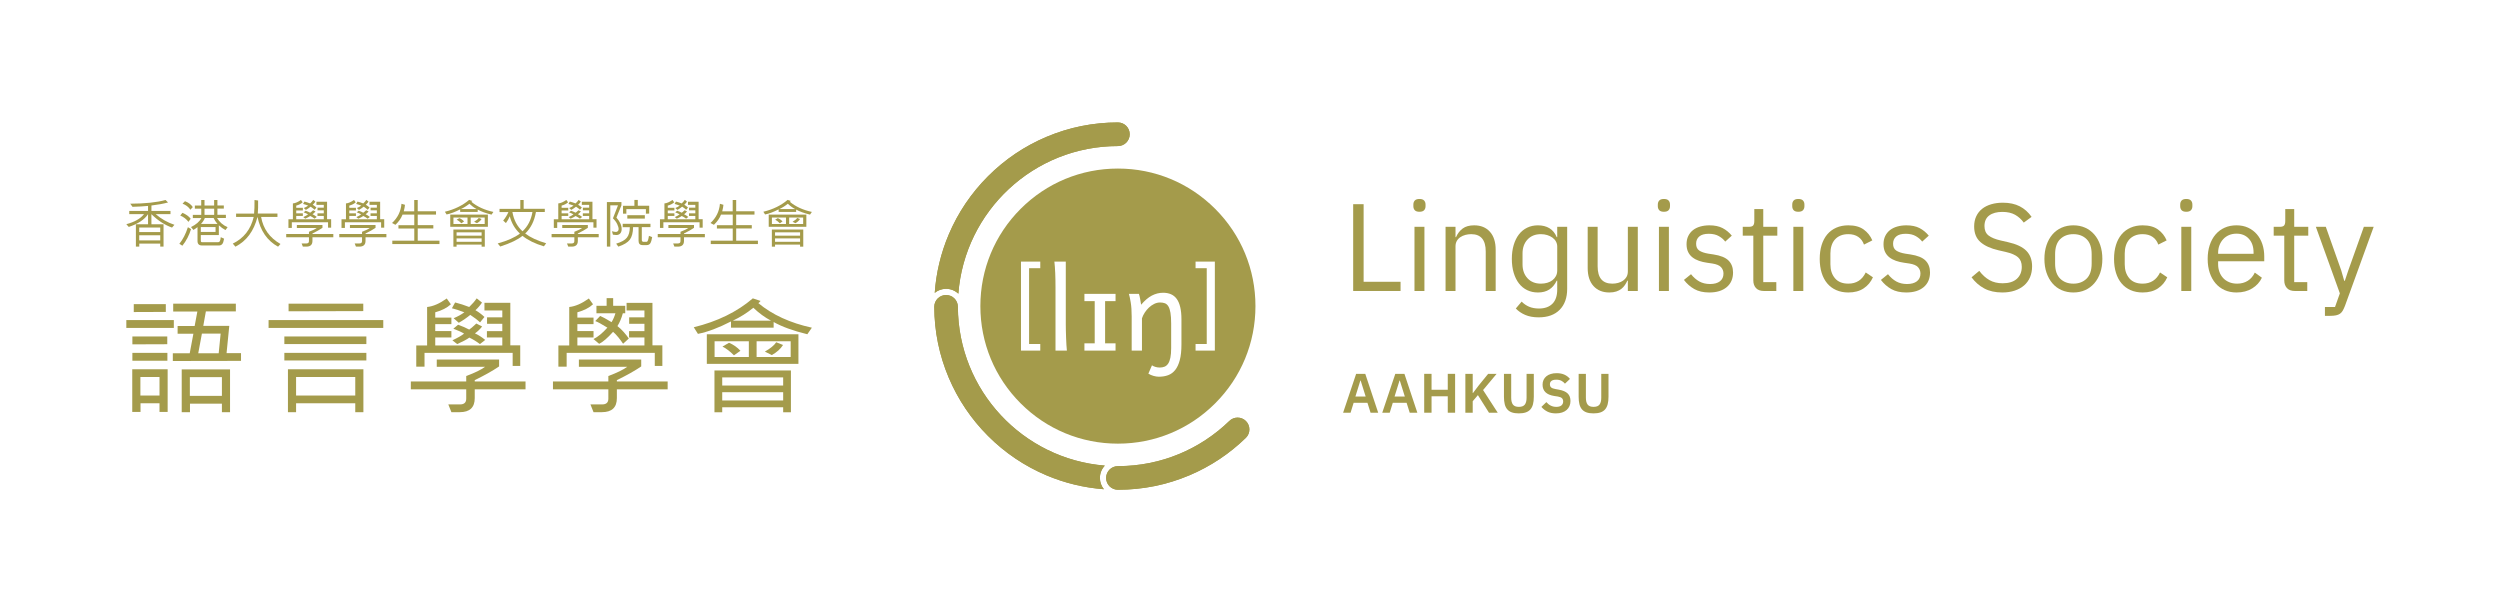 <?xml version="1.0" encoding="utf-8"?>
<!-- Generator: Adobe Illustrator 16.0.0, SVG Export Plug-In . SVG Version: 6.00 Build 0)  -->
<!DOCTYPE svg PUBLIC "-//W3C//DTD SVG 1.0//EN" "http://www.w3.org/TR/2001/REC-SVG-20010904/DTD/svg10.dtd">
<svg version="1.0" id="Logotypes" xmlns="http://www.w3.org/2000/svg" xmlns:xlink="http://www.w3.org/1999/xlink" x="0px" y="0px"
	 width="2893.978px" height="708.662px" viewBox="0 0 2893.978 708.662" enable-background="new 0 0 2893.978 708.662"
	 xml:space="preserve">
<g>
	<defs>
		<rect id="SVGID_15_" x="0.001" y="0.005" width="2893.976" height="708.663"/>
	</defs>
	<clipPath id="SVGID_2_">
		<use xlink:href="#SVGID_15_"  overflow="visible"/>
	</clipPath>
	<g clip-path="url(#SVGID_2_)">
		<g>
			<g>
				<path fill="#A49B4B" d="M201.224,379.624h-54.992v-9.13h54.992V379.624z M194.068,476.829h-9.422v-10.006h-21.982v10.006h-9.568
					V427.46h40.973V476.829z M193.628,398.467l-40.387,0.146v-9.128h40.387V398.467z M193.775,417.601h-40.533v-9.129h40.533
					V417.601z M191.949,361.073l-37.1,0.146v-9.129h37.1V361.073z M184.646,457.841v-21.398h-22.129v21.398H184.646z
					 M279.003,417.747l-78.947,0.145v-8.982h19.572l4.236-22.566h-18.258v-8.982h19.719l3.139-16.725h-27.971v-9.129h72.521v8.982
					h-34.691l-2.994,16.726h30.09l-3.141,31.548h16.725V417.747z M266.294,477.122h-9.42v-9.859h-36.955v9.859h-9.566v-49.516
					h55.941V477.122z M256.875,458.278v-21.689h-37.1v21.689H256.875z M255.414,386.196h-21.691l-4.234,22.713h23.662
					L255.414,386.196z"/>
				<path fill="#A49B4B" d="M443.675,379.624H310.904v-9.13h132.771V379.624z M424.103,398.319H329.16v-8.835h94.943V398.319z
					 M424.103,417.308H329.16v-8.836h94.943V417.308z M420.669,477.122h-9.42v-10.299h-68.504v10.299h-9.422V427.46h87.346V477.122z
					 M420.525,360.124l-86.471,0.219v-8.836h86.471V360.124z M411.25,457.841v-21.398h-68.504v21.398H411.25z"/>
				<path fill="#A49B4B" d="M608.349,450.685h-58.791v10.15c0,10.857-5.77,16.287-17.311,16.287h-9.713l-3.578-8.982h13.584
					c4.771,0,7.158-2.193,7.158-6.573v-10.882h-64.123v-9.129h64.123v-6.281c10.174-3.799,17.453-7.352,21.836-10.662h-55.943v-8.4
					h72.158v7.961c-7.598,5.162-16.994,10.444-28.191,15.848v1.535h58.791V450.685z M602.214,423.589h-8.766v-15.117H491.425v15.994
					h-9.57v-24.539h12.563v-44.551c6.912-0.68,14.486-3.967,22.715-9.857l4.82,6.719c-4.434,4.09-10.471,7.182-18.113,9.275v6.135
					h18.695v7.596h-18.695v7.959h18.695v7.449h-18.695v9.275h77.633v-9.275h-17.82v-7.303h17.82v-8.545h-17.674v-7.449h17.674
					v-7.961h-20.668v-8.836h29.943v49.223h11.467V423.589z M560.804,366.917l-5.111,6.279c-2.777-2.676-6.551-5.574-11.32-8.689
					c-3.943,3.312-8.375,6.354-13.293,9.129l-5.988-5.26c4.723-1.945,8.859-4.234,12.416-6.863
					c-5.941-2.24-10.736-3.798-14.389-4.674l3.727-6.721c5.402,1.364,10.832,3.117,16.285,5.258
					c3.457-3.259,6.354-6.596,8.691-10.004l6.135,4.894c-1.949,3.019-4.48,5.964-7.596,8.837
					C553.962,361.146,557.445,363.752,560.804,366.917z M561.679,393.5l-6.133,4.819c-3.943-3.018-8.035-5.525-12.27-7.521
					c-2.629,1.995-7.303,4.503-14.021,7.521l-5.551-4.381c6.279-2.969,10.783-5.551,13.512-7.742
					c-2.729-1.703-6.865-3.602-12.416-5.696l5.477-4.6c5.014,1.802,9.299,3.675,12.854,5.622c1.361-0.778,4.113-3.115,8.252-7.012
					l6.719,3.434c-2.482,3.213-5.256,5.867-8.324,7.961C553.818,387.755,557.785,390.286,561.679,393.5z"/>
				<path fill="#A49B4B" d="M772.875,450.685h-58.791v10.15c0,10.857-5.77,16.287-17.309,16.287h-9.713l-3.578-8.982h13.584
					c4.77,0,7.156-2.193,7.156-6.573v-10.882h-64.121v-9.129h64.121v-6.281c10.176-3.799,17.453-7.352,21.838-10.662h-55.943v-8.4
					h72.156v7.961c-7.596,5.162-16.994,10.444-28.191,15.848v1.535h58.791V450.685z M766.742,423.589h-8.768v-15.117H655.951v15.994
					h-9.566v-24.539h12.561v-44.551c6.914-0.68,14.484-3.967,22.713-9.857l4.82,6.719c-4.43,4.09-10.469,7.182-18.113,9.275v6.135
					h18.697v7.596h-18.697v7.959h18.697v7.449h-18.697v9.275h77.633v-9.275h-17.818v-7.303h17.818v-8.545h-17.674v-7.449h17.674
					v-7.961H725.33v-8.836h29.943v49.223h11.469V423.589z M727.931,391.86l-6.654,6.084c-3.037-4.563-7.383-10.275-11.586-13.824
					c-6.533,7.28-11.906,11.913-16.105,13.895l-6.584-5.529c4.949-2.355,10.316-6.752,16.107-13.203
					c-6.584-4.101-11.275-6.637-14.076-7.605l5.744-5.941c2.334,0.922,6.719,3.316,13.166,7.189
					c1.916-3.135,3.406-6.568,4.48-10.301h-21.99v-8.639h11.789v-8.896h7.566v8.896h13.992v8.639h-2.77
					c-1.555,5.717-3.646,10.67-6.275,14.863C719.826,381.356,724.71,387.253,727.931,391.86z"/>
				<path fill="#A49B4B" d="M939.81,379.333l-5.258,7.594c-16.604-4.09-29.602-8.812-38.998-14.168v6.574h-49.371v-7.231
					c-14.217,7.352-26.973,12.149-38.27,14.388l-4.818-7.668c27.361-6.67,50.146-17.819,68.357-33.449l8.982,2.994
					c-0.975,1.218-1.826,2.07-2.557,2.555C894.042,364.36,914.687,373.831,939.81,379.333z M924.253,421.179H818.212v-34.252
					h106.041V421.179z M915.564,477.268h-8.982v-5.843h-70.549v5.843h-8.982v-48.421h88.514V477.268z M866.851,413.292v-18.258
					h-39.656v18.258H866.851z M906.582,446.302v-9.42h-70.549v9.42H906.582z M906.582,463.538v-9.568h-70.549v9.568H906.582z
					 M857.138,406.062l-7.521,5.258c-4.527-4.575-8.959-7.959-13.293-10.15l7.596-4.383
					C849.08,398.978,853.486,402.069,857.138,406.062z M892.56,371.226c-7.061-3.699-13.902-8.69-20.523-14.973
					c-7.061,5.844-14.971,10.834-23.734,14.973H892.56z M915.273,413.292v-18.258h-39.438v18.258H915.273z M906.435,399.343
					c-2.873,4.576-7.207,8.473-13,11.686l-8.033-4.018c6.379-3.602,10.76-7.205,13.145-10.809L906.435,399.343z"/>
			</g>
			<g>
				<path fill="#A49B4B" d="M201.912,260.237l-2.789,3.212c-8.359-2.94-16.32-8.121-23.881-15.542l0.061,11.73h14.01v25.801h-3.811
					v-3.449h-24.27v3.449H157.3v-25.801h14.07v-11.73c-4.119,6.301-11.561,11.23-22.32,14.792l-2.818-3.181
					c9.539-2.521,16.359-6.391,20.459-11.611h-17.07v-3.75h21.75v-5.789c-4.779,0.48-10.779,0.83-18,1.05l-2.58-3.631
					c17.061-0.06,30.682-1.488,40.861-4.289l2.881,2.88c-5.66,1.521-12.07,2.69-19.23,3.51v6.27h22.051v3.75l-17.191-0.059
					C186.523,253.368,193.773,257.499,201.912,260.237z M185.501,268.669v-5.281h-24.33v5.281H185.501z M185.501,278.299v-5.94
					h-24.33v5.94H185.501z"/>
				<path fill="#A49B4B" d="M217.513,262.998c-2.521,7.821-5.82,14.231-9.9,19.231l3.51,2.221
					c4.539-5.723,7.881-12.131,10.021-19.23L217.513,262.998z M211.183,246.349l-2.521,3.15c3.98,1.7,7.131,4.139,9.453,7.319
					l2.637-3.569C218.673,250.468,215.484,248.169,211.183,246.349z M214.123,232.909l-2.82,2.879c3.84,1.38,6.871,3.701,9.092,6.96
					l2.818-3.03C221.072,236.618,218.042,234.35,214.123,232.909z"/>
				<path fill="#A49B4B" d="M253.333,272.12v-11.313c2.379,2.241,4.939,4.08,7.682,5.521l2.461-3.331
					c-5.242-2.239-9.324-5.78-12.242-10.62h10.258v-3.689h-9.807v-7.17h7.408v-3.691h-7.408V231.5h-3.813v6.388h-11.129V231.5
					h-3.813v6.388h-7.377v3.689h7.439v7.17h-9.781v3.691h9.9c-2.219,4.16-6.23,7.621-12.029,10.379l2.818,3.331
					c1.715-0.995,3.295-2.075,4.74-3.239v16.08c0,3.439,1.721,5.16,5.16,5.16h19.65c1.602,0,2.867-0.531,3.795-1.59
					c0.932-1.06,1.656-3.15,2.176-6.27l-3.869-1.74c-0.262,2.5-0.639,4.099-1.141,4.799c-0.5,0.701-1.17,1.051-2.01,1.051h-18.301
					c-1.102,0-1.648-0.55-1.648-1.651v-6.628H253.333z M236.744,241.519h11.189v7.17h-11.189V241.519z M237.103,252.378h10.199
					c0.982,2.321,2.461,4.591,4.441,6.813h-19.051C234.853,256.81,236.324,254.537,237.103,252.378z M232.455,262.878h17.07v5.611
					h-17.07V262.878z"/>
				<path fill="#A49B4B" d="M324.675,282.438l-2.789,3.119c-12.502-6.818-20.441-18.309-23.822-34.469
					c-4.18,16.42-12.699,27.91-25.559,34.469l-3.031-3.568c12.74-6.201,20.811-16.48,24.211-30.841h-20.4v-3.87h20.85
					c0.381-3.76,0.539-9.021,0.48-15.78l4.17,0.601c0.1,6.119-0.02,11.16-0.359,15.12h22.74v3.87h-18.93
					C304.634,264.788,312.115,275.239,324.675,282.438z"/>
				<path fill="#A49B4B" d="M385.847,274.638h-24.15v4.172c0,4.459-2.371,6.69-7.111,6.69h-3.99l-1.469-3.69h5.58
					c1.959,0,2.939-0.9,2.939-2.701v-4.471h-26.34v-3.75h26.34v-2.58c4.18-1.559,7.17-3.02,8.971-4.379h-22.98v-3.451h29.641v3.271
					c-3.121,2.12-6.98,4.29-11.58,6.511v0.629h24.15V274.638z M383.328,263.509h-3.6v-6.21h-41.912v6.569h-3.93v-10.08h5.16v-18.301
					c2.84-0.279,5.949-1.629,9.33-4.049l1.979,2.76c-1.818,1.68-4.299,2.95-7.439,3.811v2.52h7.68v3.12h-7.68v3.271h7.68v3.059
					h-7.68v3.811h31.891v-3.811h-7.32v-3h7.32v-3.509h-7.26v-3.062h7.26v-3.27h-8.49v-3.629h12.301v20.219h4.711V263.509z
					 M366.316,240.228l-2.1,2.58c-1.141-1.1-2.689-2.289-4.65-3.57c-1.619,1.361-3.439,2.611-5.459,3.75l-2.461-2.159
					c1.939-0.8,3.641-1.739,5.1-2.819c-2.439-0.92-4.41-1.561-5.91-1.922l1.531-2.76c2.219,0.561,4.449,1.281,6.689,2.16
					c1.42-1.338,2.609-2.709,3.57-4.109l2.52,2.01c-0.801,1.24-1.84,2.451-3.119,3.631
					C363.505,237.856,364.935,238.929,366.316,240.228z M366.677,251.148l-2.521,1.979c-1.619-1.24-3.299-2.27-5.039-3.091
					c-1.08,0.821-3,1.851-5.76,3.091l-2.281-1.801c2.58-1.219,4.43-2.278,5.551-3.179c-1.121-0.7-2.82-1.479-5.1-2.341l2.248-1.89
					c2.061,0.739,3.822,1.511,5.281,2.31c0.561-0.32,1.689-1.278,3.391-2.879l2.76,1.41c-1.02,1.318-2.16,2.41-3.42,3.27
					C363.447,248.787,365.076,249.827,366.677,251.148z"/>
				<path fill="#A49B4B" d="M447.289,274.638h-24.15v4.172c0,4.459-2.371,6.69-7.111,6.69h-3.988l-1.471-3.69h5.58
					c1.959,0,2.939-0.9,2.939-2.701v-4.471h-26.34v-3.75h26.34v-2.58c4.18-1.559,7.17-3.02,8.971-4.379h-22.98v-3.451h29.641v3.271
					c-3.121,2.12-6.98,4.29-11.58,6.511v0.629h24.15V274.638z M444.769,263.509h-3.602v-6.21h-41.91v6.569h-3.93v-10.08h5.16
					v-18.301c2.84-0.279,5.949-1.629,9.33-4.049l1.98,2.76c-1.82,1.68-4.301,2.95-7.441,3.811v2.52h7.682v3.12h-7.682v3.271h7.682
					v3.059h-7.682v3.811h31.891v-3.811h-7.32v-3h7.32v-3.509h-7.26v-3.062h7.26v-3.27h-8.49v-3.629h12.301v20.219h4.711V263.509z
					 M427.757,240.228l-2.1,2.58c-1.141-1.1-2.691-2.289-4.65-3.57c-1.619,1.361-3.439,2.611-5.459,3.75l-2.461-2.159
					c1.939-0.8,3.641-1.739,5.1-2.819c-2.439-0.92-4.41-1.561-5.91-1.922l1.531-2.76c2.219,0.561,4.449,1.281,6.689,2.16
					c1.42-1.338,2.609-2.709,3.57-4.109l2.52,2.01c-0.801,1.24-1.84,2.451-3.119,3.631
					C424.949,237.856,426.378,238.929,427.757,240.228z M428.119,251.148l-2.521,1.979c-1.619-1.24-3.299-2.27-5.039-3.091
					c-1.08,0.821-3,1.851-5.762,3.091l-2.279-1.801c2.58-1.219,4.43-2.278,5.551-3.179c-1.121-0.7-2.82-1.479-5.1-2.341l2.25-1.89
					c2.059,0.739,3.818,1.511,5.279,2.31c0.561-0.32,1.689-1.278,3.391-2.879l2.76,1.41c-1.02,1.318-2.16,2.41-3.42,3.27
					C424.888,248.787,426.517,249.827,428.119,251.148z"/>
				<path fill="#A49B4B" d="M508.73,282.499h-54.602v-3.869h25.441v-14.072h-18.332v-3.869h18.332v-12.24h-13.592
					c-1.639,4.26-4.379,8.189-8.219,11.789l-3.961-2.069c6.561-6.06,10.209-13.479,10.951-22.261l4.049,1.17
					c-0.16,2.041-0.629,4.561-1.408,7.561h12.117v-13.14h4.053v13.079h21.18v3.871h-21.18v12.18h18.061v3.87H483.56v14.071h25.17
					V282.499z"/>
				<path fill="#A49B4B" d="M571.162,245.327l-2.16,3.121c-6.82-1.68-12.16-3.62-16.02-5.82v2.699h-20.281v-2.969
					c-5.84,3.02-11.08,4.99-15.721,5.91l-1.979-3.15c11.238-2.74,20.6-7.32,28.08-13.74l3.689,1.23c-0.4,0.5-0.75,0.85-1.049,1.049
					C552.361,239.179,560.841,243.068,571.162,245.327z M564.773,262.519H521.21v-14.07h43.563V262.519z M561.203,285.558h-3.691
					v-2.398h-28.98v2.398h-3.689v-19.889h36.361V285.558z M541.191,259.278v-7.5H524.9v7.5H541.191z M557.511,272.839v-3.87h-28.98
					v3.87H557.511z M557.511,279.919v-3.93h-28.98v3.93H557.511z M537.201,256.308l-3.09,2.161c-1.859-1.88-3.68-3.27-5.461-4.17
					l3.121-1.8C533.89,253.398,535.701,254.669,537.201,256.308z M551.751,241.999c-2.9-1.52-5.711-3.57-8.432-6.152
					c-2.898,2.401-6.148,4.452-9.748,6.152H551.751z M561.082,259.278v-7.5h-16.199v7.5H561.082z M557.451,253.549
					c-1.18,1.88-2.959,3.479-5.34,4.8l-3.299-1.649c2.619-1.48,4.42-2.962,5.398-4.44L557.451,253.549z"/>
				<path fill="#A49B4B" d="M632.244,281.628l-2.641,3.512c-10.18-3-18.441-7.04-24.779-12.121
					c-5.463,4.461-14.041,8.581-25.742,12.361l-2.939-3.57c11.32-3.141,19.881-6.951,25.682-11.432
					c-5.82-5.5-9.732-12.189-11.73-20.07c-1.08,2.781-2.563,5.42-4.441,7.92l-3.178-2.908c2.52-3.001,4.547-6.291,6.088-9.871
					h-10.32v-3.689h24.063v-10.261h3.869v10.2h24.48v3.689h-10.262c-1.799,10.44-5.938,18.75-12.42,24.931
					C613.873,274.799,621.962,278.569,632.244,281.628z M616.373,245.388h-23.219c1.598,9.261,5.508,16.711,11.729,22.352
					C610.962,262.078,614.792,254.628,616.373,245.388z"/>
				<path fill="#A49B4B" d="M693.056,274.638h-24.152v4.172c0,4.459-2.369,6.69-7.109,6.69h-3.99l-1.469-3.69h5.578
					c1.961,0,2.941-0.9,2.941-2.701v-4.471h-26.34v-3.75h26.34v-2.58c4.18-1.559,7.17-3.02,8.969-4.379h-22.98v-3.451h29.641v3.271
					c-3.119,2.12-6.98,4.29-11.58,6.511v0.629h24.152V274.638z M690.537,263.509h-3.602v-6.21h-41.912v6.569h-3.93v-10.08h5.16
					v-18.301c2.84-0.279,5.951-1.629,9.332-4.049l1.979,2.76c-1.818,1.68-4.301,2.95-7.441,3.811v2.52h7.682v3.12h-7.682v3.271
					h7.682v3.059h-7.682v3.811h31.893v-3.811h-7.322v-3h7.322v-3.509h-7.26v-3.062h7.26v-3.27h-8.49v-3.629h12.299v20.219h4.713
					V263.509z M673.525,240.228l-2.102,2.58c-1.139-1.1-2.689-2.289-4.648-3.57c-1.621,1.361-3.441,2.611-5.461,3.75l-2.459-2.159
					c1.939-0.8,3.639-1.739,5.1-2.819c-2.441-0.92-4.412-1.561-5.91-1.922l1.531-2.76c2.219,0.561,4.449,1.281,6.689,2.16
					c1.42-1.338,2.609-2.709,3.568-4.109l2.521,2.01c-0.801,1.24-1.842,2.451-3.119,3.631
					C670.714,237.856,672.144,238.929,673.525,240.228z M673.884,251.148l-2.52,1.979c-1.619-1.24-3.301-2.27-5.041-3.091
					c-1.08,0.821-3,1.851-5.76,3.091l-2.281-1.801c2.582-1.219,4.432-2.278,5.551-3.179c-1.119-0.7-2.82-1.479-5.1-2.341l2.25-1.89
					c2.061,0.739,3.82,1.511,5.281,2.31c0.561-0.32,1.689-1.278,3.389-2.879l2.76,1.41c-1.02,1.318-2.158,2.41-3.418,3.27
					C670.654,248.787,672.283,249.827,673.884,251.148z"/>
				<path fill="#A49B4B" d="M713.574,251.898c4.041,4.54,6.063,8.97,6.063,13.29c0,2.1-0.545,3.77-1.637,5.01
					c-1.088,1.24-2.613,1.861-4.574,1.861c-1.08,0-2.381-0.131-3.9-0.391l-1.109-3.99c2.141,0.541,3.68,0.811,4.619,0.811
					c0.779,0,1.49-0.301,2.131-0.9s0.961-1.4,0.961-2.4c0-1.5-0.551-3.42-1.65-5.76c-1.102-2.34-2.752-4.57-4.951-6.689
					l5.852-15.031h-8.91V285.5h-3.932v-51.602h16.83v3.81L713.574,251.898z M754.947,274.489c-0.521,3.24-1.221,5.59-2.102,7.049
					c-0.879,1.461-2.311,2.191-4.289,2.191h-4.68c-3.121,0-4.68-1.641-4.68-4.92v-15.871h-6.332
					c-0.119,6.439-1.375,11.265-3.764,14.475c-2.391,3.211-6.824,5.906-13.307,8.087l-2.52-3.451c6.02-1.78,10.15-4.08,12.391-6.9
					s3.369-6.87,3.391-12.149h-8.221v-3.931h32.133v3.87h-10.023v14.941c0,0.498,0.16,0.965,0.48,1.395s0.701,0.645,1.141,0.645
					h3.811c0.779,0,1.375-0.641,1.785-1.92c0.408-1.279,0.754-2.939,1.035-4.98L754.947,274.489z M751.496,247.278l-3.809,0.061
					v-5.281h-22.621v5.281h-3.871v-9.091h13.17v-6.81h3.932v6.75h13.199V247.278z M746.457,253.068h-20.281v-3.931h20.281V253.068z"
					/>
				<path fill="#A49B4B" d="M815.939,274.638h-24.152v4.172c0,4.459-2.371,6.69-7.109,6.69h-3.99l-1.471-3.69h5.58
					c1.961,0,2.941-0.9,2.941-2.701v-4.471h-26.342v-3.75h26.342v-2.58c4.18-1.559,7.17-3.02,8.969-4.379h-22.98v-3.451h29.641
					v3.271c-3.119,2.12-6.98,4.29-11.58,6.511v0.629h24.152V274.638z M813.417,263.509h-3.6v-6.21h-41.91v6.569h-3.932v-10.08h5.162
					v-18.301c2.838-0.279,5.949-1.629,9.328-4.049l1.98,2.76c-1.82,1.68-4.299,2.95-7.439,3.811v2.52h7.68v3.12h-7.68v3.271h7.68
					v3.059h-7.68v3.811h31.891v-3.811h-7.32v-3h7.32v-3.509h-7.26v-3.062h7.26v-3.27h-8.49v-3.629h12.299v20.219h4.711V263.509z
					 M796.408,240.228l-2.102,2.58c-1.141-1.1-2.689-2.289-4.65-3.57c-1.619,1.361-3.439,2.611-5.459,3.75l-2.461-2.159
					c1.941-0.8,3.643-1.739,5.102-2.819c-2.441-0.92-4.41-1.561-5.91-1.922l1.529-2.76c2.221,0.561,4.451,1.281,6.689,2.16
					c1.42-1.338,2.611-2.709,3.572-4.109l2.52,2.01c-0.801,1.24-1.842,2.451-3.121,3.631
					C793.597,237.856,795.027,238.929,796.408,240.228z M796.767,251.148l-2.52,1.979c-1.621-1.24-3.301-2.27-5.039-3.091
					c-1.082,0.821-3,1.851-5.762,3.091l-2.279-1.801c2.58-1.219,4.43-2.278,5.551-3.179c-1.121-0.7-2.822-1.479-5.102-2.341
					l2.25-1.89c2.061,0.739,3.82,1.511,5.279,2.31c0.561-0.32,1.689-1.278,3.391-2.879l2.76,1.41c-1.02,1.318-2.16,2.41-3.42,3.27
					C793.537,248.787,795.167,249.827,796.767,251.148z"/>
				<path fill="#A49B4B" d="M877.378,282.499h-54.6v-3.869h25.439v-14.072h-18.33v-3.869h18.33v-12.24h-13.59
					c-1.641,4.26-4.381,8.189-8.221,11.789l-3.959-2.069c6.559-6.06,10.209-13.479,10.949-22.261l4.051,1.17
					c-0.16,2.041-0.631,4.561-1.412,7.561h12.123v-13.14h4.049v13.079h21.18v3.871h-21.18v12.18h18.061v3.87h-18.061v14.071h25.17
					V282.499z"/>
				<path fill="#A49B4B" d="M939.81,245.327l-2.158,3.121c-6.82-1.68-12.162-3.62-16.021-5.82v2.699h-20.281v-2.969
					c-5.84,3.02-11.08,4.99-15.719,5.91l-1.98-3.15c11.24-2.74,20.6-7.32,28.08-13.74l3.689,1.23c-0.4,0.5-0.75,0.85-1.049,1.049
					C921.009,239.179,929.492,243.068,939.81,245.327z M933.421,262.519h-43.561v-14.07h43.561V262.519z M929.851,285.558h-3.691
					v-2.398h-28.98v2.398h-3.689v-19.889h36.361V285.558z M909.839,259.278v-7.5H893.55v7.5H909.839z M926.16,272.839v-3.87h-28.98
					v3.87H926.16z M926.16,279.919v-3.93h-28.98v3.93H926.16z M905.849,256.308l-3.09,2.161c-1.859-1.88-3.68-3.27-5.459-4.17
					l3.119-1.8C902.541,253.398,904.349,254.669,905.849,256.308z M920.4,241.999c-2.9-1.52-5.709-3.57-8.43-6.152
					c-2.902,2.401-6.15,4.452-9.75,6.152H920.4z M929.73,259.278v-7.5h-16.199v7.5H929.73z M926.101,253.549
					c-1.182,1.88-2.961,3.479-5.342,4.8l-3.299-1.649c2.619-1.48,4.42-2.962,5.4-4.44L926.101,253.549z"/>
			</g>
		</g>
		<g>
			<path fill="#A49B4B" d="M1566.425,336.839V236.368h12.09v89.819h42.752v10.651H1566.425z"/>
			<path fill="#A49B4B" d="M1643.144,245.148c-2.496,0-4.295-0.598-5.396-1.799c-1.105-1.199-1.656-2.757-1.656-4.679V236.8
				c0-1.918,0.551-3.478,1.656-4.678c1.102-1.199,2.9-1.8,5.396-1.8c2.494,0,4.295,0.601,5.398,1.8
				c1.102,1.2,1.654,2.76,1.654,4.678v1.871c0,1.922-0.553,3.479-1.654,4.679C1647.438,244.551,1645.638,245.148,1643.144,245.148z
				 M1637.386,262.566h11.516v74.272h-11.516V262.566z"/>
			<path fill="#A49B4B" d="M1673.372,336.839v-74.272h11.516v11.953h0.576c1.82-4.179,4.389-7.506,7.699-9.975
				c3.313-2.47,7.748-3.706,13.314-3.706c7.678,0,13.748,2.471,18.209,7.412c4.463,4.943,6.693,11.926,6.693,20.943v47.645h-11.514
				V291.11c0-13.368-5.615-20.053-16.842-20.053c-2.303,0-4.535,0.291-6.693,0.866c-2.16,0.578-4.104,1.444-5.83,2.598
				s-3.096,2.62-4.102,4.399c-1.008,1.779-1.512,3.871-1.512,6.275v51.643H1673.372z"/>
			<path fill="#A49B4B" d="M1814.146,334.393c0,10.267-2.879,18.328-8.637,24.182c-5.758,5.853-13.867,8.781-24.326,8.781
				c-6.045,0-11.252-0.94-15.617-2.818c-4.367-1.882-7.988-4.363-10.867-7.447l6.766-7.952c2.494,2.568,5.373,4.545,8.637,5.926
				c3.26,1.381,7.053,2.071,11.371,2.071c6.715,0,11.922-1.855,15.617-5.563c3.693-3.714,5.541-9.184,5.541-16.412v-10.273h-0.574
				c-2.209,4.561-5.088,7.979-8.637,10.26c-3.553,2.281-7.918,3.422-13.1,3.422c-4.605,0-8.779-0.914-12.523-2.735
				c-3.742-1.822-6.908-4.413-9.5-7.772c-2.59-3.358-4.605-7.436-6.045-12.235c-1.439-4.798-2.158-10.171-2.158-16.122
				c0-5.948,0.719-11.322,2.158-16.121c1.439-4.797,3.455-8.875,6.045-12.235c2.592-3.358,5.758-5.948,9.5-7.772
				c3.744-1.822,7.918-2.734,12.523-2.734c5.182,0,9.619,1.117,13.314,3.348c3.693,2.234,6.5,5.678,8.422,10.333h0.574v-11.953
				h11.516V334.393z M1783.774,328.347c2.592,0,5.037-0.338,7.342-1.012c2.303-0.676,4.293-1.665,5.973-2.967
				c1.678-1.3,3.023-2.893,4.031-4.772c1.006-1.88,1.51-4.075,1.51-6.583V285.38c0-2.023-0.48-3.929-1.439-5.715
				c-0.959-1.783-2.303-3.301-4.029-4.557c-1.729-1.252-3.742-2.24-6.045-2.964c-2.305-0.724-4.75-1.087-7.342-1.087
				c-6.527,0-11.709,2.074-15.545,6.222c-3.84,4.147-5.758,9.499-5.758,16.058v12.73c0,6.559,1.918,11.911,5.758,16.059
				C1772.065,326.272,1777.247,328.347,1783.774,328.347z"/>
			<path fill="#A49B4B" d="M1884.388,324.886h-0.576c-0.77,1.711-1.705,3.398-2.807,5.061c-1.104,1.662-2.471,3.135-4.102,4.416
				c-1.633,1.283-3.6,2.305-5.902,3.064s-4.99,1.141-8.061,1.141c-7.678,0-13.771-2.471-18.281-7.414
				c-4.512-4.941-6.766-11.922-6.766-20.943v-47.644h11.516v45.728c0,13.369,5.662,20.053,16.986,20.053
				c2.303,0,4.533-0.287,6.693-0.866c2.158-0.575,4.076-1.44,5.758-2.595c1.678-1.154,3.021-2.62,4.029-4.399
				c1.008-1.778,1.512-3.92,1.512-6.421v-51.499h11.516v74.272h-11.516V324.886z"/>
			<path fill="#A49B4B" d="M1926.13,245.148c-2.496,0-4.295-0.598-5.398-1.799c-1.104-1.199-1.654-2.757-1.654-4.679V236.8
				c0-1.918,0.551-3.478,1.654-4.678c1.104-1.199,2.902-1.8,5.398-1.8c2.494,0,4.293,0.601,5.398,1.8
				c1.102,1.2,1.654,2.76,1.654,4.678v1.871c0,1.922-0.553,3.479-1.654,4.679C1930.423,244.551,1928.624,245.148,1926.13,245.148z
				 M1920.372,262.566h11.516v74.272h-11.516V262.566z"/>
			<path fill="#A49B4B" d="M1978.669,338.567c-6.91,0-12.691-1.32-17.346-3.959s-8.66-6.165-12.02-10.58l8.205-6.621
				c2.879,3.648,6.094,6.455,9.645,8.42c3.549,1.969,7.676,2.951,12.379,2.951c4.895,0,8.709-1.055,11.443-3.166
				c2.734-2.109,4.102-5.086,4.102-8.925c0-2.879-0.936-5.349-2.807-7.413c-1.871-2.063-5.254-3.477-10.146-4.246l-5.902-0.863
				c-3.455-0.479-6.621-1.224-9.5-2.231s-5.398-2.351-7.557-4.03c-2.16-1.678-3.84-3.766-5.039-6.262
				c-1.201-2.494-1.799-5.47-1.799-8.924c0-3.646,0.67-6.838,2.016-9.572c1.342-2.735,3.189-5.013,5.541-6.838
				c2.352-1.821,5.158-3.189,8.42-4.102c3.262-0.911,6.766-1.367,10.51-1.367c6.045,0,11.105,1.057,15.186,3.166
				c4.076,2.112,7.65,5.038,10.723,8.78l-7.629,6.909c-1.633-2.303-4.029-4.391-7.197-6.261c-3.166-1.872-7.148-2.808-11.947-2.808
				s-8.42,1.032-10.867,3.096s-3.67,4.871-3.67,8.42c0,3.648,1.223,6.286,3.67,7.916c2.447,1.634,5.975,2.832,10.58,3.6l5.758,0.863
				c8.252,1.248,14.105,3.623,17.561,7.125c3.455,3.505,5.182,8.086,5.182,13.746c0,7.197-2.447,12.861-7.34,16.986
				C1993.927,336.505,1987.208,338.567,1978.669,338.567z"/>
			<path fill="#A49B4B" d="M2041.86,336.839c-4.029,0-7.078-1.124-9.141-3.373c-2.064-2.249-3.094-5.195-3.094-8.834v-51.847
				h-12.236v-10.219h6.91c2.494,0,4.197-0.505,5.109-1.513c0.912-1.007,1.367-2.757,1.367-5.253v-13.819h10.365v20.585h16.266
				v10.219h-16.266v53.835h15.113v10.219H2041.86z"/>
			<path fill="#A49B4B" d="M2081.731,245.148c-2.496,0-4.295-0.598-5.396-1.799c-1.105-1.199-1.656-2.757-1.656-4.679V236.8
				c0-1.918,0.551-3.478,1.656-4.678c1.102-1.199,2.9-1.8,5.396-1.8s4.295,0.601,5.398,1.8c1.102,1.2,1.656,2.76,1.656,4.678v1.871
				c0,1.922-0.555,3.479-1.656,4.679C2086.026,244.551,2084.228,245.148,2081.731,245.148z M2075.974,262.566h11.516v74.272h-11.516
				V262.566z"/>
			<path fill="#A49B4B" d="M2139.597,338.567c-5.182,0-9.838-0.914-13.963-2.735c-4.127-1.822-7.605-4.413-10.436-7.772
				c-2.832-3.358-4.99-7.436-6.477-12.235c-1.488-4.798-2.23-10.171-2.23-16.122c0-5.948,0.742-11.322,2.23-16.121
				c1.486-4.797,3.645-8.875,6.477-12.235c2.83-3.358,6.309-5.948,10.436-7.772c4.125-1.822,8.781-2.734,13.963-2.734
				c7.389,0,13.314,1.607,17.777,4.821c4.461,3.216,7.795,7.413,10.004,12.595l-9.645,4.895c-1.344-3.838-3.551-6.813-6.621-8.925
				c-3.072-2.109-6.91-3.167-11.516-3.167c-3.455,0-6.477,0.554-9.068,1.656c-2.59,1.104-4.75,2.64-6.477,4.605
				c-1.729,1.968-3.023,4.318-3.887,7.053c-0.863,2.735-1.297,5.736-1.297,8.996v12.667c0,6.528,1.75,11.876,5.256,16.05
				c3.5,4.175,8.658,6.262,15.473,6.262c9.307,0,16.025-4.318,20.152-12.955l8.348,5.614c-2.398,5.376-5.973,9.645-10.723,12.812
				C2152.624,336.983,2146.698,338.567,2139.597,338.567z"/>
			<path fill="#A49B4B" d="M2206.673,338.567c-6.91,0-12.691-1.32-17.346-3.959s-8.66-6.165-12.02-10.58l8.205-6.621
				c2.879,3.648,6.094,6.455,9.645,8.42c3.549,1.969,7.676,2.951,12.379,2.951c4.895,0,8.709-1.055,11.443-3.166
				c2.734-2.109,4.102-5.086,4.102-8.925c0-2.879-0.936-5.349-2.807-7.413c-1.871-2.063-5.254-3.477-10.146-4.246l-5.902-0.863
				c-3.455-0.479-6.621-1.224-9.5-2.231s-5.398-2.351-7.557-4.03c-2.16-1.678-3.84-3.766-5.039-6.262
				c-1.201-2.494-1.799-5.47-1.799-8.924c0-3.646,0.67-6.838,2.016-9.572c1.342-2.735,3.189-5.013,5.541-6.838
				c2.352-1.821,5.158-3.189,8.42-4.102c3.262-0.911,6.766-1.367,10.51-1.367c6.045,0,11.105,1.057,15.186,3.166
				c4.076,2.112,7.65,5.038,10.723,8.78l-7.629,6.909c-1.633-2.303-4.029-4.391-7.197-6.261c-3.166-1.872-7.148-2.808-11.947-2.808
				s-8.42,1.032-10.867,3.096s-3.67,4.871-3.67,8.42c0,3.648,1.223,6.286,3.67,7.916c2.447,1.634,5.975,2.832,10.58,3.6l5.758,0.863
				c8.252,1.248,14.105,3.623,17.561,7.125c3.455,3.505,5.182,8.086,5.182,13.746c0,7.197-2.447,12.861-7.34,16.986
				C2221.931,336.505,2215.212,338.567,2206.673,338.567z"/>
			<path fill="#A49B4B" d="M2317.794,338.567c-8.156,0-15.113-1.562-20.871-4.679s-10.652-7.413-14.682-12.883l8.924-7.485
				c3.549,4.703,7.484,8.277,11.803,10.724c4.318,2.447,9.404,3.671,15.258,3.671c7.197,0,12.689-1.728,16.482-5.182
				c3.789-3.455,5.686-8.062,5.686-13.818c0-4.797-1.439-8.492-4.318-11.083c-2.879-2.592-7.629-4.654-14.25-6.19l-8.205-1.871
				c-9.213-2.11-16.242-5.301-21.088-9.571c-4.846-4.27-7.27-10.293-7.27-18.065c0-4.413,0.814-8.349,2.447-11.803
				c1.631-3.455,3.91-6.334,6.838-8.637c2.926-2.304,6.428-4.054,10.508-5.254c4.078-1.199,8.564-1.8,13.459-1.8
				c7.578,0,14.08,1.393,19.504,4.175c5.42,2.784,10.004,6.861,13.746,12.235l-9.068,6.62c-2.785-3.837-6.143-6.859-10.076-9.068
				c-3.936-2.206-8.83-3.311-14.682-3.311c-6.43,0-11.492,1.367-15.186,4.103c-3.695,2.735-5.543,6.838-5.543,12.308
				c0,4.8,1.559,8.42,4.68,10.867c3.117,2.447,7.844,4.391,14.178,5.83l8.205,1.871c9.883,2.209,17.031,5.566,21.447,10.076
				c4.412,4.511,6.621,10.508,6.621,17.992c0,4.606-0.791,8.78-2.375,12.523c-1.584,3.742-3.865,6.909-6.838,9.5
				c-2.975,2.591-6.598,4.606-10.867,6.045C2327.989,337.847,2323.167,338.567,2317.794,338.567z"/>
			<path fill="#A49B4B" d="M2400.128,338.567c-4.99,0-9.549-0.914-13.674-2.735c-4.127-1.822-7.654-4.438-10.58-7.845
				c-2.928-3.405-5.207-7.484-6.838-12.235c-1.633-4.75-2.445-10.099-2.445-16.05c0-5.852,0.813-11.178,2.445-15.978
				c1.631-4.797,3.91-8.899,6.838-12.307c2.926-3.405,6.453-6.021,10.58-7.845c4.125-1.822,8.684-2.734,13.674-2.734
				c4.988,0,9.523,0.912,13.604,2.734c4.076,1.824,7.604,4.439,10.578,7.845c2.975,3.407,5.277,7.51,6.91,12.307
				c1.631,4.8,2.447,10.126,2.447,15.978c0,5.951-0.816,11.3-2.447,16.05c-1.633,4.751-3.936,8.83-6.91,12.235
				c-2.975,3.406-6.502,6.022-10.578,7.845C2409.651,337.653,2405.116,338.567,2400.128,338.567z M2400.128,328.347
				c6.236,0,11.322-1.918,15.258-5.758c3.934-3.836,5.902-9.69,5.902-17.561v-10.652c0-7.867-1.969-13.721-5.902-17.561
				c-3.936-3.836-9.021-5.758-15.258-5.758c-6.238,0-11.324,1.922-15.258,5.758c-3.936,3.84-5.9,9.693-5.9,17.561v10.652
				c0,7.87,1.965,13.725,5.9,17.561C2388.804,326.429,2393.89,328.347,2400.128,328.347z"/>
			<path fill="#A49B4B" d="M2480.304,338.567c-5.182,0-9.838-0.914-13.963-2.735c-4.127-1.822-7.605-4.413-10.436-7.772
				c-2.832-3.358-4.99-7.436-6.477-12.235c-1.49-4.798-2.232-10.171-2.232-16.122c0-5.948,0.742-11.322,2.232-16.121
				c1.486-4.797,3.645-8.875,6.477-12.235c2.83-3.358,6.309-5.948,10.436-7.772c4.125-1.822,8.781-2.734,13.963-2.734
				c7.389,0,13.314,1.607,17.777,4.821c4.461,3.216,7.795,7.413,10.004,12.595l-9.645,4.895c-1.346-3.838-3.551-6.813-6.621-8.925
				c-3.072-2.109-6.91-3.167-11.516-3.167c-3.455,0-6.477,0.554-9.068,1.656c-2.592,1.104-4.75,2.64-6.477,4.605
				c-1.729,1.968-3.023,4.318-3.887,7.053c-0.863,2.735-1.297,5.736-1.297,8.996v12.667c0,6.528,1.75,11.876,5.254,16.05
				c3.502,4.175,8.66,6.262,15.475,6.262c9.307,0,16.025-4.318,20.152-12.955l8.348,5.614c-2.398,5.376-5.973,9.645-10.723,12.812
				C2493.331,336.983,2487.403,338.567,2480.304,338.567z"/>
			<path fill="#A49B4B" d="M2530.825,245.148c-2.496,0-4.295-0.598-5.396-1.799c-1.105-1.199-1.656-2.757-1.656-4.679V236.8
				c0-1.918,0.551-3.478,1.656-4.678c1.102-1.199,2.9-1.8,5.396-1.8c2.494,0,4.295,0.601,5.398,1.8
				c1.102,1.2,1.656,2.76,1.656,4.678v1.871c0,1.922-0.555,3.479-1.656,4.679C2535.12,244.551,2533.319,245.148,2530.825,245.148z
				 M2525.067,262.566h11.516v74.272h-11.516V262.566z"/>
			<path fill="#A49B4B" d="M2588.978,338.567c-5.086,0-9.668-0.914-13.746-2.735c-4.08-1.822-7.582-4.438-10.508-7.845
				c-2.928-3.405-5.182-7.484-6.766-12.235c-1.582-4.75-2.373-10.099-2.373-16.05c0-5.852,0.791-11.178,2.373-15.978
				c1.584-4.797,3.838-8.899,6.766-12.307c2.926-3.405,6.428-6.021,10.508-7.845c4.078-1.822,8.66-2.734,13.746-2.734
				c4.99,0,9.451,0.908,13.387,2.725c3.934,1.818,7.293,4.33,10.076,7.533s4.918,7.004,6.406,11.402
				c1.486,4.399,2.23,9.229,2.23,14.486v5.451h-53.402v3.455c0,3.167,0.504,6.117,1.512,8.853s2.447,5.11,4.318,7.125
				c1.871,2.016,4.174,3.599,6.908,4.751c2.736,1.151,5.83,1.727,9.285,1.727c4.701,0,8.803-1.103,12.307-3.311
				c3.502-2.206,6.213-5.373,8.133-9.5l8.205,5.939c-2.4,5.119-6.143,9.246-11.229,12.384S2595.981,338.567,2588.978,338.567z
				 M2588.978,270.482c-3.166,0-6.045,0.549-8.635,1.646c-2.592,1.098-4.822,2.647-6.693,4.648
				c-1.871,2.002-3.336,4.363-4.391,7.081c-1.057,2.719-1.584,5.698-1.584,8.941v1.001h41.023v-1.575
				c0-6.58-1.799-11.848-5.398-15.806C2599.702,272.462,2594.927,270.482,2588.978,270.482z"/>
			<path fill="#A49B4B" d="M2656.487,336.839c-4.031,0-7.078-1.124-9.141-3.373c-2.064-2.249-3.096-5.195-3.096-8.834v-51.847
				h-12.234v-10.219h6.908c2.494,0,4.197-0.505,5.111-1.513c0.91-1.007,1.367-2.757,1.367-5.253v-13.819h10.363v20.585h16.266
				v10.219h-16.266v53.835h15.113v10.219H2656.487z"/>
			<path fill="#A49B4B" d="M2736.374,262.566h11.371l-33.25,91.546c-0.863,2.207-1.729,4.053-2.592,5.541
				c-0.863,1.487-1.92,2.664-3.166,3.527c-1.248,0.864-2.807,1.487-4.678,1.871c-1.871,0.383-4.152,0.576-6.838,0.576h-5.902v-10.22
				h11.66l5.613-15.809l-27.781-77.033h11.516l17.85,50.426l3.455,12.069h0.719l4.031-12.069L2736.374,262.566z"/>
			<g>
				<path fill="#A49B4B" d="M1586.552,477.758l-3.609-11.477h-15.99l-3.547,11.477h-8.641l15.088-45.004h10.574l14.959,45.004
					H1586.552z M1575.075,440.492h-0.322l-5.738,18.504h11.863L1575.075,440.492z"/>
				<path fill="#A49B4B" d="M1631.878,477.758l-3.611-11.477h-15.99l-3.545,11.477h-8.641l15.088-45.004h10.574l14.957,45.004
					H1631.878z M1620.401,440.492h-0.322l-5.738,18.504h11.863L1620.401,440.492z"/>
				<path fill="#A49B4B" d="M1675.915,458.738h-18.764v19.02h-8.51v-45.004h8.51v18.439h18.764v-18.439h8.51v45.004h-8.51V458.738z"
					/>
				<path fill="#A49B4B" d="M1710.796,457.385l-5.996,7.092v13.281h-8.512v-45.004h8.512v22.18h0.322l6.383-8.445l11.154-13.734
					h9.801l-15.668,18.762l16.957,26.242h-10.123L1710.796,457.385z"/>
				<path fill="#A49B4B" d="M1749.353,432.754v27.66c0,3.525,0.676,6.168,2.031,7.932c1.354,1.762,3.643,2.643,6.865,2.643
					c3.225,0,5.514-0.881,6.867-2.643c1.354-1.764,2.031-4.406,2.031-7.932v-27.66h8.381v26.564c0,3.311-0.311,6.168-0.934,8.574
					c-0.625,2.408-1.623,4.408-2.998,5.998c-1.377,1.59-3.172,2.762-5.385,3.514c-2.215,0.75-4.891,1.127-8.027,1.127
					c-3.182,0-5.857-0.377-8.027-1.127c-2.17-0.752-3.943-1.924-5.318-3.514c-1.377-1.59-2.365-3.59-2.967-5.998
					c-0.602-2.406-0.902-5.264-0.902-8.574v-26.564H1749.353z"/>
				<path fill="#A49B4B" d="M1801.062,478.531c-3.869,0-7.146-0.688-9.834-2.066c-2.686-1.377-4.996-3.186-6.93-5.426l5.738-5.553
					c1.547,1.791,3.277,3.156,5.189,4.094c1.912,0.939,4.029,1.408,6.352,1.408c2.621,0,4.598-0.564,5.932-1.695
					c1.332-1.131,1.998-2.654,1.998-4.574c0-1.494-0.43-2.709-1.289-3.648c-0.859-0.938-2.473-1.619-4.836-2.047l-4.256-0.639
					c-8.984-1.422-13.475-5.789-13.475-13.105c0-2.023,0.375-3.852,1.129-5.486c0.75-1.637,1.836-3.035,3.256-4.197
					c1.418-1.162,3.127-2.055,5.125-2.68c2-0.623,4.266-0.936,6.803-0.936c3.395,0,6.361,0.561,8.898,1.68
					c2.535,1.121,4.705,2.777,6.512,4.975l-5.803,5.492c-1.119-1.363-2.473-2.473-4.063-3.324c-1.592-0.852-3.59-1.279-5.996-1.279
					c-2.451,0-4.287,0.459-5.514,1.375c-1.225,0.916-1.838,2.205-1.838,3.867c0,1.703,0.494,2.961,1.484,3.771
					c0.988,0.809,2.578,1.406,4.771,1.789l4.189,0.773c4.557,0.818,7.92,2.271,10.092,4.357c2.17,2.088,3.256,5.002,3.256,8.746
					c0,2.152-0.377,4.098-1.129,5.842c-0.752,1.742-1.848,3.248-3.289,4.518c-1.439,1.27-3.201,2.248-5.285,2.938
					C1806.165,478.188,1803.769,478.531,1801.062,478.531z"/>
				<path fill="#A49B4B" d="M1835.813,432.754v27.66c0,3.525,0.676,6.168,2.031,7.932c1.354,1.762,3.643,2.643,6.865,2.643
					c3.225,0,5.514-0.881,6.867-2.643c1.354-1.764,2.031-4.406,2.031-7.932v-27.66h8.381v26.564c0,3.311-0.311,6.168-0.934,8.574
					c-0.625,2.408-1.623,4.408-2.998,5.998c-1.377,1.59-3.172,2.762-5.385,3.514c-2.215,0.75-4.891,1.127-8.027,1.127
					c-3.182,0-5.857-0.377-8.027-1.127c-2.17-0.752-3.943-1.924-5.318-3.514c-1.377-1.59-2.365-3.59-2.967-5.998
					c-0.602-2.406-0.902-5.264-0.902-8.574v-26.564H1835.813z"/>
			</g>
		</g>
		<g>
			<g>
				<g>
					<path fill="#A49B4B" d="M1098.203,271.575c-9.105,21.527-14.52,44.145-16.17,67.426c3.588-2.922,8.158-4.68,13.137-4.68
						c5.494,0,10.488,2.154,14.217,5.637c7.338-95.592,87.225-170.871,184.701-170.871c7.553,0,13.674-6.123,13.674-13.676
						s-6.121-13.676-13.674-13.676c-28.689,0-56.537,5.625-82.765,16.719c-25.318,10.709-48.053,26.033-67.568,45.549
						C1124.236,223.521,1108.91,246.255,1098.203,271.575z"/>
					<path fill="#A49B4B" d="M1278.946,538.972c-94.955-7.682-169.671-86.963-170.101-183.797c0-7.551-6.121-13.676-13.676-13.676
						c-7.553,0-13.676,6.125-13.676,13.676c0.109,28.395,5.723,55.955,16.709,81.928c10.707,25.318,26.033,48.053,45.551,67.568
						c19.516,19.518,42.25,34.844,67.568,45.553c21.256,8.99,43.572,14.387,66.539,16.111c-2.887-3.58-4.627-8.123-4.627-13.068
						C1273.233,547.733,1275.417,542.71,1278.946,538.972z"/>
					<path fill="#A49B4B" d="M1442.288,487.415c-2.67-2.672-6.17-4.006-9.67-4.006c-3.498,0-7,1.334-9.672,4.006
						c-33.342,32.291-78.775,52.176-128.859,52.176c-7.553,0-13.676,6.123-13.676,13.676s6.123,13.676,13.676,13.676
						c28.689,0,56.535-5.625,82.764-16.719c24.408-10.32,46.4-24.947,65.438-43.469
						C1447.632,501.415,1447.632,492.757,1442.288,487.415z"/>
					<path fill="#A49B4B" d="M1294.091,141.731c-28.689,0-56.541,5.631-82.769,16.721c-25.32,10.709-48.051,26.039-67.57,45.549
						c-19.52,19.521-34.84,42.25-45.551,67.57c-9.1,21.531-14.52,44.15-16.17,67.43c3.59-2.92,8.16-4.68,13.141-4.68
						c5.49,0,10.49,2.15,14.209,5.641c7.34-95.6,87.23-170.869,184.71-170.869c7.549,0,13.67-6.131,13.67-13.682
						C1307.761,147.862,1301.64,141.731,1294.091,141.731z M1278.95,538.972c-94.958-7.68-169.679-86.959-170.109-183.799
						c0-7.551-6.121-13.672-13.67-13.672c-7.551,0-13.68,6.121-13.68,13.672c0.109,28.398,5.729,55.959,16.709,81.93
						c10.711,25.32,26.031,48.049,45.551,67.57c19.52,19.52,42.25,34.84,67.57,45.549c21.26,8.99,43.568,14.391,66.539,16.109
						c-2.891-3.58-4.629-8.119-4.629-13.059C1273.231,547.731,1275.421,542.712,1278.95,538.972z M1442.29,487.411
						c-2.67-2.67-6.17-4-9.67-4s-7,1.33-9.67,4c-33.35,32.291-78.779,52.182-128.859,52.182c-7.561,0-13.68,6.119-13.68,13.68
						c0,7.549,6.119,13.67,13.68,13.67c28.689,0,56.529-5.621,82.76-16.721c24.41-10.32,46.4-24.949,65.439-43.471
						C1447.63,501.411,1447.63,492.763,1442.29,487.411z"/>
				</g>
				<g>
					<g>
						<g>
							<path fill="#A49B4B" d="M1406.671,241.751c-30.07-30.068-70.051-46.629-112.58-46.629
								c-42.531,0-82.519,16.561-112.589,46.629c-30.07,30.07-46.631,70.061-46.631,112.592c0,42.529,16.561,82.51,46.631,112.58
								c30.07,30.068,70.058,46.639,112.589,46.639c42.529,0,82.51-16.57,112.58-46.639c30.08-30.07,46.629-70.051,46.629-112.58
								C1453.3,311.812,1436.751,271.821,1406.671,241.751z M1204.21,310.462h-12.949v87.75h12.949v7.619h-22.33V302.853h22.33
								V310.462z M1221.841,405.831v-72.729c0-6.271-0.109-11.941-0.32-17.031c-0.221-5.08-0.539-9.49-0.971-13.219h13.201v72.41
								c0,2.049,0.029,4.479,0.09,7.27c0.061,2.789,0.15,5.619,0.26,8.49c0.109,2.879,0.24,5.629,0.391,8.25
								c0.148,2.609,0.33,4.799,0.539,6.559H1221.841z M1291.351,348.612h-12.1v48.789h12.1v8.43h-36.041v-8.43h11.91v-48.789
								h-11.91v-8.43h36.041V348.612z M1367.63,398.751c0,7.25-0.639,13.271-1.91,18.051c-1.26,4.791-3.029,8.609-5.299,11.461
								c-2.281,2.85-5.02,4.869-8.211,6.049c-3.199,1.18-6.75,1.77-10.65,1.77c-1.93,0-4-0.309-6.209-0.93
								c-2.211-0.629-4.221-1.49-6.02-2.609l4.18-9.66c0.99,0.73,2.311,1.35,3.959,1.84c1.65,0.49,3.34,0.74,5.051,0.74
								c2.061,0,3.91-0.33,5.539-1c1.631-0.66,3.012-1.83,4.15-3.5c1.141-1.68,2.01-3.971,2.611-6.891
								c0.6-2.92,0.898-6.629,0.898-11.139v-28.32c0-5.15-0.27-9.32-0.809-12.52c-0.531-3.191-1.34-5.682-2.41-7.461
								s-2.42-2.971-4.031-3.58c-1.6-0.6-3.479-0.9-5.629-0.9c-2.311,0-4.57,0.551-6.781,1.65c-2.209,1.09-4.25,2.51-6.09,4.24
								c-1.84,1.74-3.469,3.699-4.889,5.891c-1.41,2.189-2.471,4.379-3.16,6.568v37.33h-11.9v-39.58c0-6.35-0.369-11.729-1.1-16.129
								c-0.721-4.4-1.439-7.711-2.121-9.939h11.59c0.25,0.68,0.512,1.568,0.771,2.67c0.26,1.09,0.49,2.24,0.709,3.439
								c0.211,1.199,0.4,2.391,0.58,3.539l0.51,2.9c4.121-4.889,8.26-8.42,12.42-10.59c4.17-2.17,8.5-3.25,13-3.25
								c3.441,0,6.471,0.57,9.111,1.711c2.639,1.139,4.859,2.939,6.66,5.398c1.799,2.471,3.17,5.672,4.09,9.592
								c0.92,3.93,1.389,8.658,1.389,14.199V398.751z M1406.3,405.831h-22.33v-7.619h12.941v-87.75h-12.941v-7.609h22.33V405.831z"
								/>
						</g>
					</g>
				</g>
			</g>
		</g>
	</g>
</g>
</svg>
